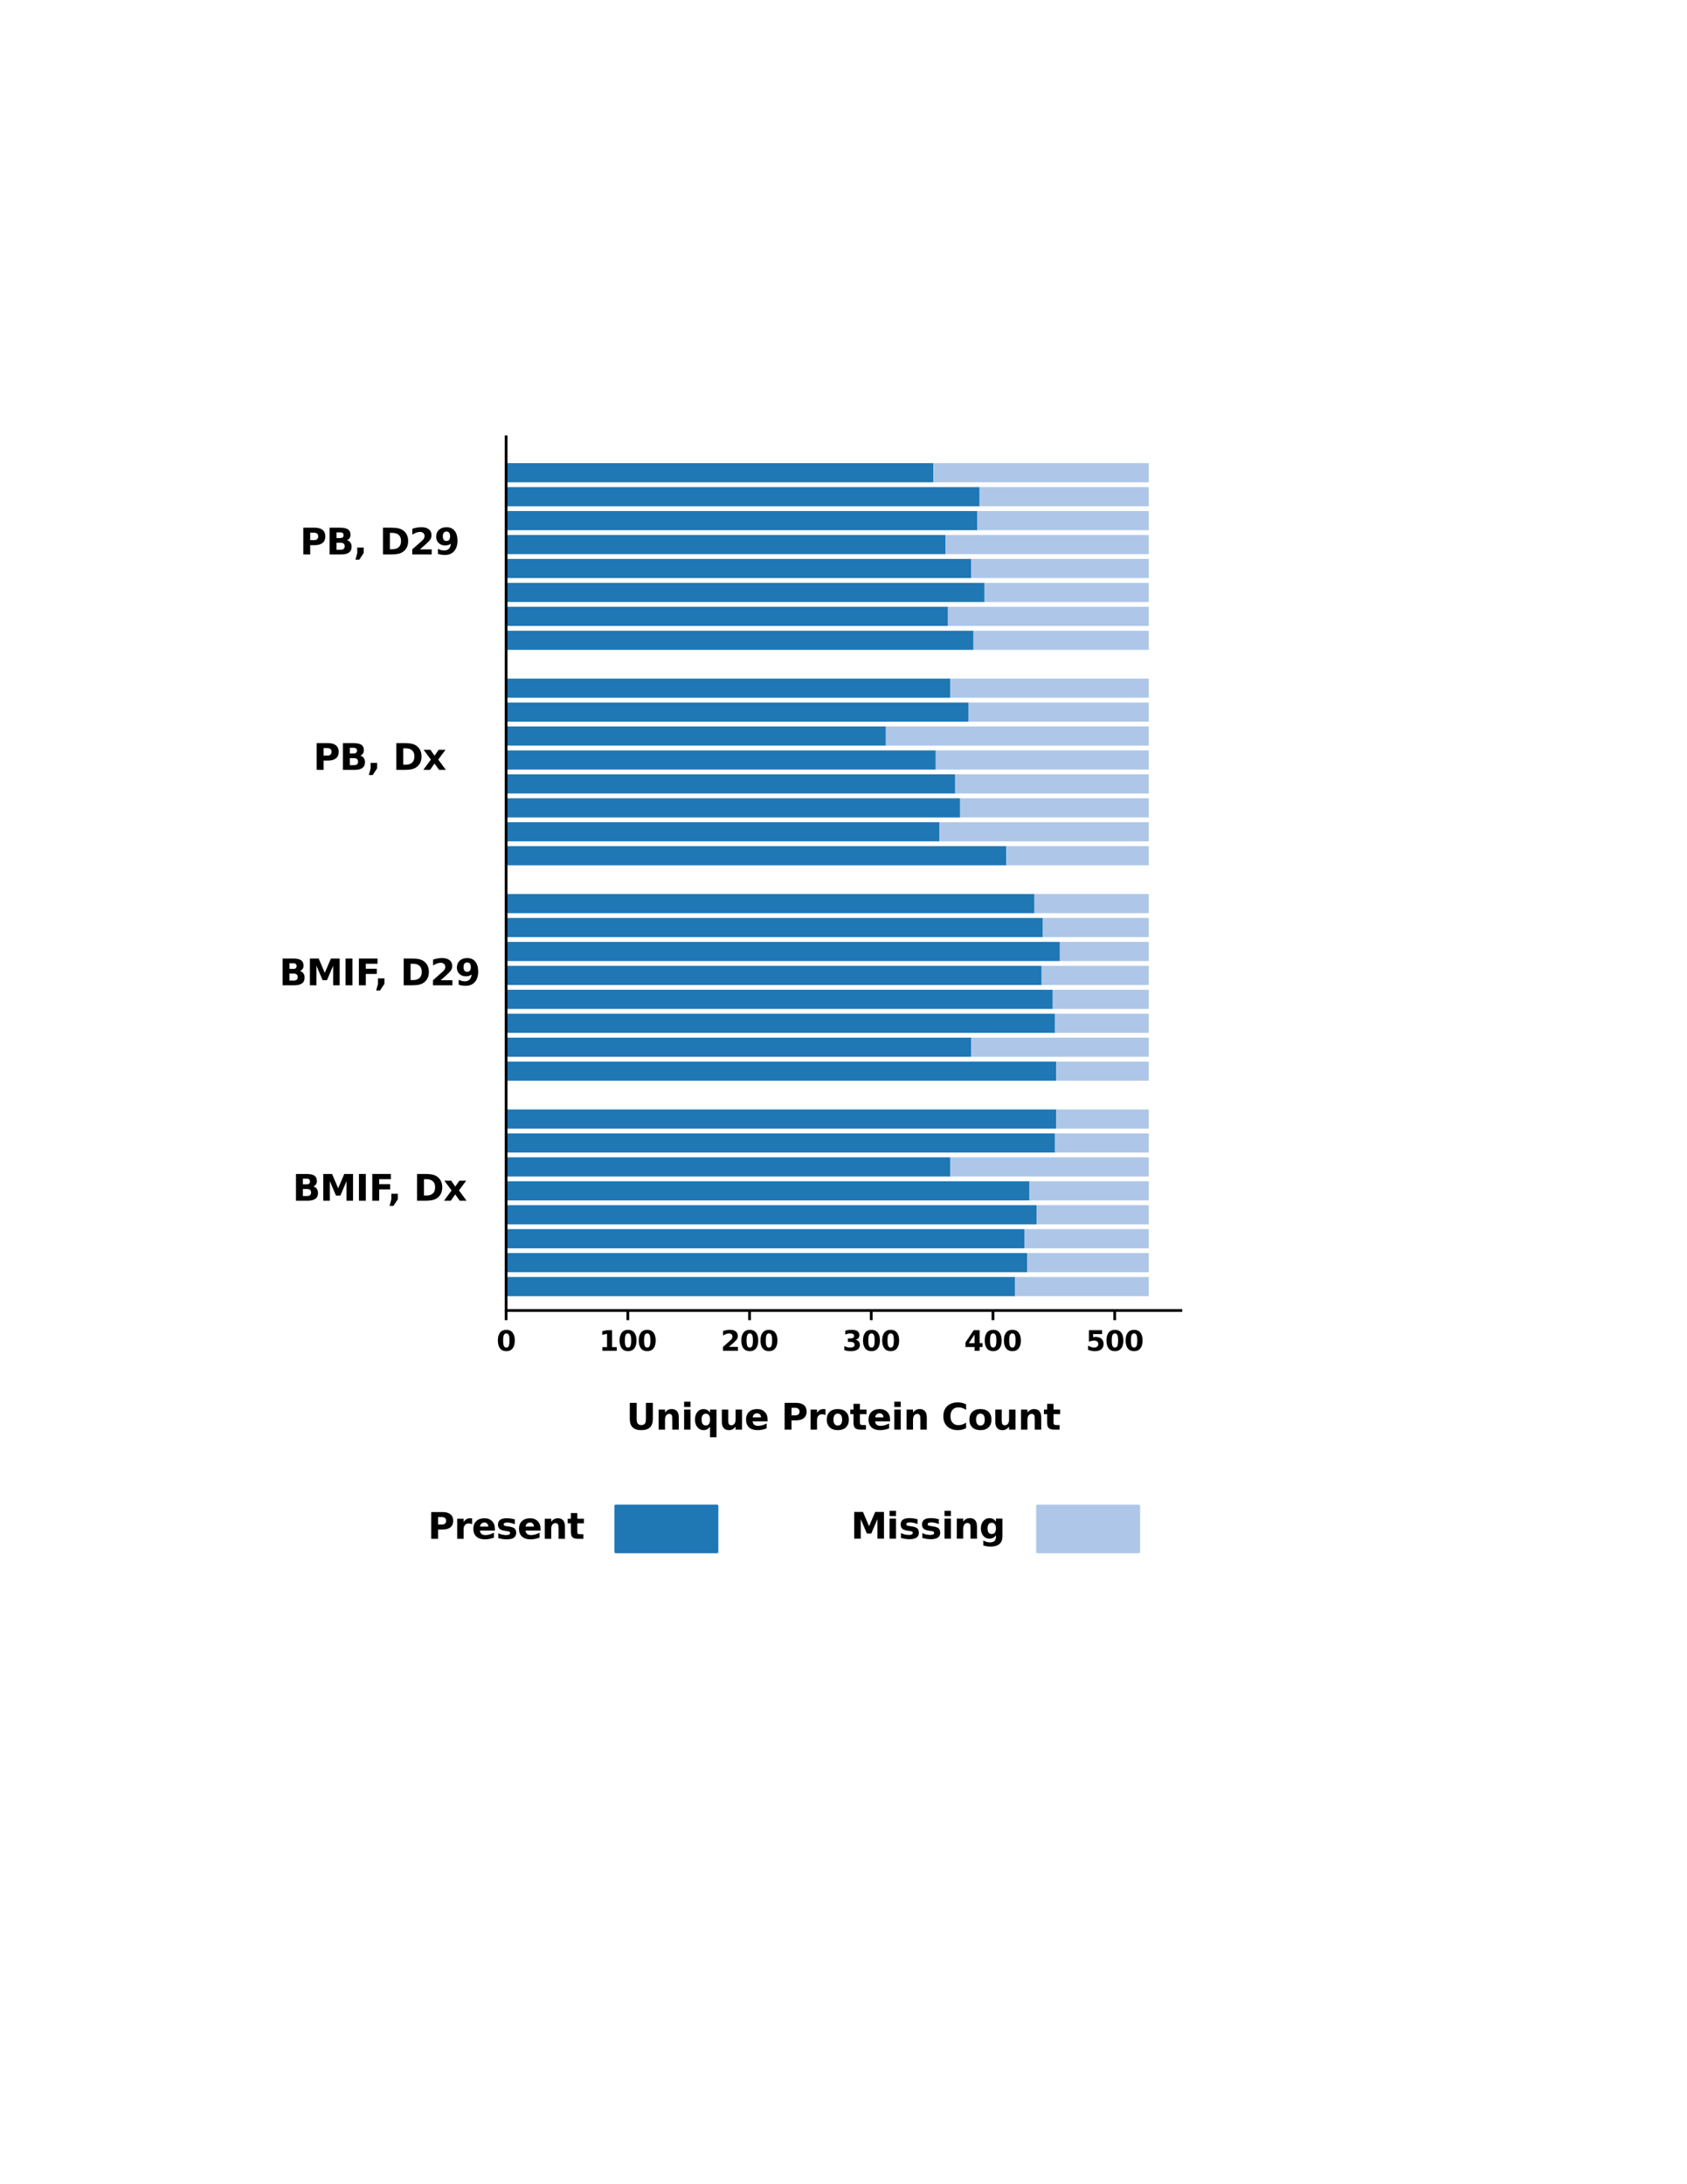 <?xml version="1.0" encoding="utf-8" standalone="no"?>
<!DOCTYPE svg PUBLIC "-//W3C//DTD SVG 1.1//EN"
  "http://www.w3.org/Graphics/SVG/1.1/DTD/svg11.dtd">
<svg xmlns:xlink="http://www.w3.org/1999/xlink" width="612pt" height="792pt" viewBox="0 0 612 792" xmlns="http://www.w3.org/2000/svg" version="1.1">
 <defs>
  <style type="text/css">*{stroke-linejoin: round; stroke-linecap: butt}</style>
 </defs>
 <g id="figure_1">
  <g id="patch_1">
   <path d="M 0 792 
L 612 792 
L 612 0 
L 0 0 
z
" style="fill: #ffffff"/>
  </g>
  <g id="axes_1">
   <g id="patch_2">
    <path d="M 183.6 475.2 
L 428.4 475.2 
L 428.4 158.4 
L 183.6 158.4 
z
" style="fill: #ffffff"/>
   </g>
   <g id="patch_3">
    <path d="M 183.6 469.992 
L 368.171 469.992 
L 368.171 463.049 
L 183.6 463.049 
z
" clip-path="url(#pd88fa4dce0)" style="fill: #1f77b4"/>
   </g>
   <g id="patch_4">
    <path d="M 183.6 461.313 
L 372.587 461.313 
L 372.587 454.369 
L 183.6 454.369 
z
" clip-path="url(#pd88fa4dce0)" style="fill: #1f77b4"/>
   </g>
   <g id="patch_5">
    <path d="M 183.6 452.633 
L 371.704 452.633 
L 371.704 445.69 
L 183.6 445.69 
z
" clip-path="url(#pd88fa4dce0)" style="fill: #1f77b4"/>
   </g>
   <g id="patch_6">
    <path d="M 183.6 443.954 
L 376.119 443.954 
L 376.119 437.01 
L 183.6 437.01 
z
" clip-path="url(#pd88fa4dce0)" style="fill: #1f77b4"/>
   </g>
   <g id="patch_7">
    <path d="M 183.6 435.275 
L 373.47 435.275 
L 373.47 428.331 
L 183.6 428.331 
z
" clip-path="url(#pd88fa4dce0)" style="fill: #1f77b4"/>
   </g>
   <g id="patch_8">
    <path d="M 183.6 426.595 
L 344.769 426.595 
L 344.769 419.652 
L 183.6 419.652 
z
" clip-path="url(#pd88fa4dce0)" style="fill: #1f77b4"/>
   </g>
   <g id="patch_9">
    <path d="M 183.6 417.916 
L 382.743 417.916 
L 382.743 410.972 
L 183.6 410.972 
z
" clip-path="url(#pd88fa4dce0)" style="fill: #1f77b4"/>
   </g>
   <g id="patch_10">
    <path d="M 183.6 409.236 
L 383.184 409.236 
L 383.184 402.293 
L 183.6 402.293 
z
" clip-path="url(#pd88fa4dce0)" style="fill: #1f77b4"/>
   </g>
   <g id="patch_11">
    <path d="M 368.171 469.992 
L 416.743 469.992 
L 416.743 463.049 
L 368.171 463.049 
z
" clip-path="url(#pd88fa4dce0)" style="fill: #aec7e8"/>
   </g>
   <g id="patch_12">
    <path d="M 372.587 461.313 
L 416.743 461.313 
L 416.743 454.369 
L 372.587 454.369 
z
" clip-path="url(#pd88fa4dce0)" style="fill: #aec7e8"/>
   </g>
   <g id="patch_13">
    <path d="M 371.704 452.633 
L 416.743 452.633 
L 416.743 445.69 
L 371.704 445.69 
z
" clip-path="url(#pd88fa4dce0)" style="fill: #aec7e8"/>
   </g>
   <g id="patch_14">
    <path d="M 376.119 443.954 
L 416.743 443.954 
L 416.743 437.01 
L 376.119 437.01 
z
" clip-path="url(#pd88fa4dce0)" style="fill: #aec7e8"/>
   </g>
   <g id="patch_15">
    <path d="M 373.47 435.275 
L 416.743 435.275 
L 416.743 428.331 
L 373.47 428.331 
z
" clip-path="url(#pd88fa4dce0)" style="fill: #aec7e8"/>
   </g>
   <g id="patch_16">
    <path d="M 344.769 426.595 
L 416.743 426.595 
L 416.743 419.652 
L 344.769 419.652 
z
" clip-path="url(#pd88fa4dce0)" style="fill: #aec7e8"/>
   </g>
   <g id="patch_17">
    <path d="M 382.743 417.916 
L 416.743 417.916 
L 416.743 410.972 
L 382.743 410.972 
z
" clip-path="url(#pd88fa4dce0)" style="fill: #aec7e8"/>
   </g>
   <g id="patch_18">
    <path d="M 383.184 409.236 
L 416.743 409.236 
L 416.743 402.293 
L 383.184 402.293 
z
" clip-path="url(#pd88fa4dce0)" style="fill: #aec7e8"/>
   </g>
   <g id="patch_19">
    <path d="M 183.6 391.877 
L 383.184 391.877 
L 383.184 384.934 
L 183.6 384.934 
z
" clip-path="url(#pd88fa4dce0)" style="fill: #1f77b4"/>
   </g>
   <g id="patch_20">
    <path d="M 183.6 383.198 
L 352.275 383.198 
L 352.275 376.254 
L 183.6 376.254 
z
" clip-path="url(#pd88fa4dce0)" style="fill: #1f77b4"/>
   </g>
   <g id="patch_21">
    <path d="M 183.6 374.518 
L 382.743 374.518 
L 382.743 367.575 
L 183.6 367.575 
z
" clip-path="url(#pd88fa4dce0)" style="fill: #1f77b4"/>
   </g>
   <g id="patch_22">
    <path d="M 183.6 365.839 
L 381.86 365.839 
L 381.86 358.895 
L 183.6 358.895 
z
" clip-path="url(#pd88fa4dce0)" style="fill: #1f77b4"/>
   </g>
   <g id="patch_23">
    <path d="M 183.6 357.159 
L 377.886 357.159 
L 377.886 350.216 
L 183.6 350.216 
z
" clip-path="url(#pd88fa4dce0)" style="fill: #1f77b4"/>
   </g>
   <g id="patch_24">
    <path d="M 183.6 348.48 
L 384.509 348.48 
L 384.509 341.536 
L 183.6 341.536 
z
" clip-path="url(#pd88fa4dce0)" style="fill: #1f77b4"/>
   </g>
   <g id="patch_25">
    <path d="M 183.6 339.801 
L 378.327 339.801 
L 378.327 332.857 
L 183.6 332.857 
z
" clip-path="url(#pd88fa4dce0)" style="fill: #1f77b4"/>
   </g>
   <g id="patch_26">
    <path d="M 183.6 331.121 
L 375.236 331.121 
L 375.236 324.178 
L 183.6 324.178 
z
" clip-path="url(#pd88fa4dce0)" style="fill: #1f77b4"/>
   </g>
   <g id="patch_27">
    <path d="M 383.184 391.877 
L 416.743 391.877 
L 416.743 384.934 
L 383.184 384.934 
z
" clip-path="url(#pd88fa4dce0)" style="fill: #aec7e8"/>
   </g>
   <g id="patch_28">
    <path d="M 352.275 383.198 
L 416.743 383.198 
L 416.743 376.254 
L 352.275 376.254 
z
" clip-path="url(#pd88fa4dce0)" style="fill: #aec7e8"/>
   </g>
   <g id="patch_29">
    <path d="M 382.743 374.518 
L 416.743 374.518 
L 416.743 367.575 
L 382.743 367.575 
z
" clip-path="url(#pd88fa4dce0)" style="fill: #aec7e8"/>
   </g>
   <g id="patch_30">
    <path d="M 381.86 365.839 
L 416.743 365.839 
L 416.743 358.895 
L 381.86 358.895 
z
" clip-path="url(#pd88fa4dce0)" style="fill: #aec7e8"/>
   </g>
   <g id="patch_31">
    <path d="M 377.886 357.159 
L 416.743 357.159 
L 416.743 350.216 
L 377.886 350.216 
z
" clip-path="url(#pd88fa4dce0)" style="fill: #aec7e8"/>
   </g>
   <g id="patch_32">
    <path d="M 384.509 348.48 
L 416.743 348.48 
L 416.743 341.536 
L 384.509 341.536 
z
" clip-path="url(#pd88fa4dce0)" style="fill: #aec7e8"/>
   </g>
   <g id="patch_33">
    <path d="M 378.327 339.801 
L 416.743 339.801 
L 416.743 332.857 
L 378.327 332.857 
z
" clip-path="url(#pd88fa4dce0)" style="fill: #aec7e8"/>
   </g>
   <g id="patch_34">
    <path d="M 375.236 331.121 
L 416.743 331.121 
L 416.743 324.178 
L 375.236 324.178 
z
" clip-path="url(#pd88fa4dce0)" style="fill: #aec7e8"/>
   </g>
   <g id="patch_35">
    <path d="M 183.6 313.762 
L 365.081 313.762 
L 365.081 306.819 
L 183.6 306.819 
z
" clip-path="url(#pd88fa4dce0)" style="fill: #1f77b4"/>
   </g>
   <g id="patch_36">
    <path d="M 183.6 305.083 
L 340.795 305.083 
L 340.795 298.139 
L 183.6 298.139 
z
" clip-path="url(#pd88fa4dce0)" style="fill: #1f77b4"/>
   </g>
   <g id="patch_37">
    <path d="M 183.6 296.403 
L 348.301 296.403 
L 348.301 289.46 
L 183.6 289.46 
z
" clip-path="url(#pd88fa4dce0)" style="fill: #1f77b4"/>
   </g>
   <g id="patch_38">
    <path d="M 183.6 287.724 
L 346.535 287.724 
L 346.535 280.78 
L 183.6 280.78 
z
" clip-path="url(#pd88fa4dce0)" style="fill: #1f77b4"/>
   </g>
   <g id="patch_39">
    <path d="M 183.6 279.044 
L 339.47 279.044 
L 339.47 272.101 
L 183.6 272.101 
z
" clip-path="url(#pd88fa4dce0)" style="fill: #1f77b4"/>
   </g>
   <g id="patch_40">
    <path d="M 183.6 270.365 
L 321.366 270.365 
L 321.366 263.421 
L 183.6 263.421 
z
" clip-path="url(#pd88fa4dce0)" style="fill: #1f77b4"/>
   </g>
   <g id="patch_41">
    <path d="M 183.6 261.685 
L 351.392 261.685 
L 351.392 254.742 
L 183.6 254.742 
z
" clip-path="url(#pd88fa4dce0)" style="fill: #1f77b4"/>
   </g>
   <g id="patch_42">
    <path d="M 183.6 253.006 
L 344.769 253.006 
L 344.769 246.062 
L 183.6 246.062 
z
" clip-path="url(#pd88fa4dce0)" style="fill: #1f77b4"/>
   </g>
   <g id="patch_43">
    <path d="M 365.081 313.762 
L 416.743 313.762 
L 416.743 306.819 
L 365.081 306.819 
z
" clip-path="url(#pd88fa4dce0)" style="fill: #aec7e8"/>
   </g>
   <g id="patch_44">
    <path d="M 340.795 305.083 
L 416.743 305.083 
L 416.743 298.139 
L 340.795 298.139 
z
" clip-path="url(#pd88fa4dce0)" style="fill: #aec7e8"/>
   </g>
   <g id="patch_45">
    <path d="M 348.301 296.403 
L 416.743 296.403 
L 416.743 289.46 
L 348.301 289.46 
z
" clip-path="url(#pd88fa4dce0)" style="fill: #aec7e8"/>
   </g>
   <g id="patch_46">
    <path d="M 346.535 287.724 
L 416.743 287.724 
L 416.743 280.78 
L 346.535 280.78 
z
" clip-path="url(#pd88fa4dce0)" style="fill: #aec7e8"/>
   </g>
   <g id="patch_47">
    <path d="M 339.47 279.044 
L 416.743 279.044 
L 416.743 272.101 
L 339.47 272.101 
z
" clip-path="url(#pd88fa4dce0)" style="fill: #aec7e8"/>
   </g>
   <g id="patch_48">
    <path d="M 321.366 270.365 
L 416.743 270.365 
L 416.743 263.421 
L 321.366 263.421 
z
" clip-path="url(#pd88fa4dce0)" style="fill: #aec7e8"/>
   </g>
   <g id="patch_49">
    <path d="M 351.392 261.685 
L 416.743 261.685 
L 416.743 254.742 
L 351.392 254.742 
z
" clip-path="url(#pd88fa4dce0)" style="fill: #aec7e8"/>
   </g>
   <g id="patch_50">
    <path d="M 344.769 253.006 
L 416.743 253.006 
L 416.743 246.062 
L 344.769 246.062 
z
" clip-path="url(#pd88fa4dce0)" style="fill: #aec7e8"/>
   </g>
   <g id="patch_51">
    <path d="M 183.6 235.647 
L 353.158 235.647 
L 353.158 228.704 
L 183.6 228.704 
z
" clip-path="url(#pd88fa4dce0)" style="fill: #1f77b4"/>
   </g>
   <g id="patch_52">
    <path d="M 183.6 226.968 
L 343.886 226.968 
L 343.886 220.024 
L 183.6 220.024 
z
" clip-path="url(#pd88fa4dce0)" style="fill: #1f77b4"/>
   </g>
   <g id="patch_53">
    <path d="M 183.6 218.288 
L 357.132 218.288 
L 357.132 211.345 
L 183.6 211.345 
z
" clip-path="url(#pd88fa4dce0)" style="fill: #1f77b4"/>
   </g>
   <g id="patch_54">
    <path d="M 183.6 209.609 
L 352.275 209.609 
L 352.275 202.665 
L 183.6 202.665 
z
" clip-path="url(#pd88fa4dce0)" style="fill: #1f77b4"/>
   </g>
   <g id="patch_55">
    <path d="M 183.6 200.929 
L 343.003 200.929 
L 343.003 193.986 
L 183.6 193.986 
z
" clip-path="url(#pd88fa4dce0)" style="fill: #1f77b4"/>
   </g>
   <g id="patch_56">
    <path d="M 183.6 192.25 
L 354.483 192.25 
L 354.483 185.306 
L 183.6 185.306 
z
" clip-path="url(#pd88fa4dce0)" style="fill: #1f77b4"/>
   </g>
   <g id="patch_57">
    <path d="M 183.6 183.57 
L 355.366 183.57 
L 355.366 176.627 
L 183.6 176.627 
z
" clip-path="url(#pd88fa4dce0)" style="fill: #1f77b4"/>
   </g>
   <g id="patch_58">
    <path d="M 183.6 174.891 
L 338.587 174.891 
L 338.587 167.947 
L 183.6 167.947 
z
" clip-path="url(#pd88fa4dce0)" style="fill: #1f77b4"/>
   </g>
   <g id="patch_59">
    <path d="M 353.158 235.647 
L 416.743 235.647 
L 416.743 228.704 
L 353.158 228.704 
z
" clip-path="url(#pd88fa4dce0)" style="fill: #aec7e8"/>
   </g>
   <g id="patch_60">
    <path d="M 343.886 226.968 
L 416.743 226.968 
L 416.743 220.024 
L 343.886 220.024 
z
" clip-path="url(#pd88fa4dce0)" style="fill: #aec7e8"/>
   </g>
   <g id="patch_61">
    <path d="M 357.132 218.288 
L 416.743 218.288 
L 416.743 211.345 
L 357.132 211.345 
z
" clip-path="url(#pd88fa4dce0)" style="fill: #aec7e8"/>
   </g>
   <g id="patch_62">
    <path d="M 352.275 209.609 
L 416.743 209.609 
L 416.743 202.665 
L 352.275 202.665 
z
" clip-path="url(#pd88fa4dce0)" style="fill: #aec7e8"/>
   </g>
   <g id="patch_63">
    <path d="M 343.003 200.929 
L 416.743 200.929 
L 416.743 193.986 
L 343.003 193.986 
z
" clip-path="url(#pd88fa4dce0)" style="fill: #aec7e8"/>
   </g>
   <g id="patch_64">
    <path d="M 354.483 192.25 
L 416.743 192.25 
L 416.743 185.306 
L 354.483 185.306 
z
" clip-path="url(#pd88fa4dce0)" style="fill: #aec7e8"/>
   </g>
   <g id="patch_65">
    <path d="M 355.366 183.57 
L 416.743 183.57 
L 416.743 176.627 
L 355.366 176.627 
z
" clip-path="url(#pd88fa4dce0)" style="fill: #aec7e8"/>
   </g>
   <g id="patch_66">
    <path d="M 338.587 174.891 
L 416.743 174.891 
L 416.743 167.947 
L 338.587 167.947 
z
" clip-path="url(#pd88fa4dce0)" style="fill: #aec7e8"/>
   </g>
   <g id="matplotlib.axis_1">
    <g id="xtick_1">
     <g id="line2d_1">
      <defs>
       <path id="m5236975636" d="M 0 0 
L 0 3.5 
" style="stroke: #000000"/>
      </defs>
      <g>
       <use xlink:href="#m5236975636" x="183.6" y="475.2" style="stroke: #000000"/>
      </g>
     </g>
     <g id="text_1">
      <!-- 0 -->
      <g transform="translate(180.121 489.798)scale(0.1 -0.1)">
       <defs>
        <path id="DejaVuSans-Bold-30" d="M 2944 2338 
Q 2944 3213 2780 3570 
Q 2616 3928 2228 3928 
Q 1841 3928 1675 3570 
Q 1509 3213 1509 2338 
Q 1509 1453 1675 1090 
Q 1841 728 2228 728 
Q 2613 728 2778 1090 
Q 2944 1453 2944 2338 
z
M 4147 2328 
Q 4147 1169 3647 539 
Q 3147 -91 2228 -91 
Q 1306 -91 806 539 
Q 306 1169 306 2328 
Q 306 3491 806 4120 
Q 1306 4750 2228 4750 
Q 3147 4750 3647 4120 
Q 4147 3491 4147 2328 
z
" transform="scale(0.016)"/>
       </defs>
       <use xlink:href="#DejaVuSans-Bold-30"/>
      </g>
     </g>
    </g>
    <g id="xtick_2">
     <g id="line2d_2">
      <g>
       <use xlink:href="#m5236975636" x="227.756" y="475.2" style="stroke: #000000"/>
      </g>
     </g>
     <g id="text_2">
      <!-- 100 -->
      <g transform="translate(217.319 489.798)scale(0.1 -0.1)">
       <defs>
        <path id="DejaVuSans-Bold-31" d="M 750 831 
L 1813 831 
L 1813 3847 
L 722 3622 
L 722 4441 
L 1806 4666 
L 2950 4666 
L 2950 831 
L 4013 831 
L 4013 0 
L 750 0 
L 750 831 
z
" transform="scale(0.016)"/>
       </defs>
       <use xlink:href="#DejaVuSans-Bold-31"/>
       <use xlink:href="#DejaVuSans-Bold-30" x="69.58"/>
       <use xlink:href="#DejaVuSans-Bold-30" x="139.16"/>
      </g>
     </g>
    </g>
    <g id="xtick_3">
     <g id="line2d_3">
      <g>
       <use xlink:href="#m5236975636" x="271.912" y="475.2" style="stroke: #000000"/>
      </g>
     </g>
     <g id="text_3">
      <!-- 200 -->
      <g transform="translate(261.475 489.798)scale(0.1 -0.1)">
       <defs>
        <path id="DejaVuSans-Bold-32" d="M 1844 884 
L 3897 884 
L 3897 0 
L 506 0 
L 506 884 
L 2209 2388 
Q 2438 2594 2547 2791 
Q 2656 2988 2656 3200 
Q 2656 3528 2436 3728 
Q 2216 3928 1850 3928 
Q 1569 3928 1234 3808 
Q 900 3688 519 3450 
L 519 4475 
Q 925 4609 1322 4679 
Q 1719 4750 2100 4750 
Q 2938 4750 3402 4381 
Q 3866 4013 3866 3353 
Q 3866 2972 3669 2642 
Q 3472 2313 2841 1759 
L 1844 884 
z
" transform="scale(0.016)"/>
       </defs>
       <use xlink:href="#DejaVuSans-Bold-32"/>
       <use xlink:href="#DejaVuSans-Bold-30" x="69.58"/>
       <use xlink:href="#DejaVuSans-Bold-30" x="139.16"/>
      </g>
     </g>
    </g>
    <g id="xtick_4">
     <g id="line2d_4">
      <g>
       <use xlink:href="#m5236975636" x="316.068" y="475.2" style="stroke: #000000"/>
      </g>
     </g>
     <g id="text_4">
      <!-- 300 -->
      <g transform="translate(305.631 489.798)scale(0.1 -0.1)">
       <defs>
        <path id="DejaVuSans-Bold-33" d="M 2981 2516 
Q 3453 2394 3698 2092 
Q 3944 1791 3944 1325 
Q 3944 631 3412 270 
Q 2881 -91 1863 -91 
Q 1503 -91 1142 -33 
Q 781 25 428 141 
L 428 1069 
Q 766 900 1098 814 
Q 1431 728 1753 728 
Q 2231 728 2486 893 
Q 2741 1059 2741 1369 
Q 2741 1688 2480 1852 
Q 2219 2016 1709 2016 
L 1228 2016 
L 1228 2791 
L 1734 2791 
Q 2188 2791 2409 2933 
Q 2631 3075 2631 3366 
Q 2631 3634 2415 3781 
Q 2200 3928 1806 3928 
Q 1516 3928 1219 3862 
Q 922 3797 628 3669 
L 628 4550 
Q 984 4650 1334 4700 
Q 1684 4750 2022 4750 
Q 2931 4750 3382 4451 
Q 3834 4153 3834 3553 
Q 3834 3144 3618 2883 
Q 3403 2622 2981 2516 
z
" transform="scale(0.016)"/>
       </defs>
       <use xlink:href="#DejaVuSans-Bold-33"/>
       <use xlink:href="#DejaVuSans-Bold-30" x="69.58"/>
       <use xlink:href="#DejaVuSans-Bold-30" x="139.16"/>
      </g>
     </g>
    </g>
    <g id="xtick_5">
     <g id="line2d_5">
      <g>
       <use xlink:href="#m5236975636" x="360.223" y="475.2" style="stroke: #000000"/>
      </g>
     </g>
     <g id="text_5">
      <!-- 400 -->
      <g transform="translate(349.787 489.798)scale(0.1 -0.1)">
       <defs>
        <path id="DejaVuSans-Bold-34" d="M 2356 3675 
L 1038 1722 
L 2356 1722 
L 2356 3675 
z
M 2156 4666 
L 3494 4666 
L 3494 1722 
L 4159 1722 
L 4159 850 
L 3494 850 
L 3494 0 
L 2356 0 
L 2356 850 
L 288 850 
L 288 1881 
L 2156 4666 
z
" transform="scale(0.016)"/>
       </defs>
       <use xlink:href="#DejaVuSans-Bold-34"/>
       <use xlink:href="#DejaVuSans-Bold-30" x="69.58"/>
       <use xlink:href="#DejaVuSans-Bold-30" x="139.16"/>
      </g>
     </g>
    </g>
    <g id="xtick_6">
     <g id="line2d_6">
      <g>
       <use xlink:href="#m5236975636" x="404.379" y="475.2" style="stroke: #000000"/>
      </g>
     </g>
     <g id="text_6">
      <!-- 500 -->
      <g transform="translate(393.943 489.798)scale(0.1 -0.1)">
       <defs>
        <path id="DejaVuSans-Bold-35" d="M 678 4666 
L 3669 4666 
L 3669 3781 
L 1638 3781 
L 1638 3059 
Q 1775 3097 1914 3117 
Q 2053 3138 2203 3138 
Q 3056 3138 3531 2711 
Q 4006 2284 4006 1522 
Q 4006 766 3489 337 
Q 2972 -91 2053 -91 
Q 1656 -91 1267 -14 
Q 878 63 494 219 
L 494 1166 
Q 875 947 1217 837 
Q 1559 728 1863 728 
Q 2300 728 2551 942 
Q 2803 1156 2803 1522 
Q 2803 1891 2551 2103 
Q 2300 2316 1863 2316 
Q 1603 2316 1309 2248 
Q 1016 2181 678 2041 
L 678 4666 
z
" transform="scale(0.016)"/>
       </defs>
       <use xlink:href="#DejaVuSans-Bold-35"/>
       <use xlink:href="#DejaVuSans-Bold-30" x="69.58"/>
       <use xlink:href="#DejaVuSans-Bold-30" x="139.16"/>
      </g>
     </g>
    </g>
   </g>
   <g id="matplotlib.axis_2"/>
   <g id="patch_67">
    <path d="M 183.6 475.2 
L 183.6 158.4 
" style="fill: none; stroke: #000000; stroke-linejoin: miter; stroke-linecap: square"/>
   </g>
   <g id="patch_68">
    <path d="M 183.6 475.2 
L 428.4 475.2 
" style="fill: none; stroke: #000000; stroke-linejoin: miter; stroke-linecap: square"/>
   </g>
  </g>
  <g id="patch_69">
   <path d="M 223.38 562.716 
L 260.1 562.716 
L 260.1 546.084 
L 223.38 546.084 
z
" style="fill: #1f77b4; stroke: #1f77b4; stroke-linejoin: miter"/>
  </g>
  <g id="patch_70">
   <path d="M 376.38 562.716 
L 413.1 562.716 
L 413.1 546.084 
L 376.38 546.084 
z
" style="fill: #aec7e8; stroke: #aec7e8; stroke-linejoin: miter"/>
  </g>
  <g id="text_7">
   <!-- BMIF, Dx -->
   <g transform="translate(106.147 435.39)scale(0.13 -0.13)">
    <defs>
     <path id="DejaVuSans-Bold-42" d="M 2456 2859 
Q 2741 2859 2887 2984 
Q 3034 3109 3034 3353 
Q 3034 3594 2887 3720 
Q 2741 3847 2456 3847 
L 1791 3847 
L 1791 2859 
L 2456 2859 
z
M 2497 819 
Q 2859 819 3042 972 
Q 3225 1125 3225 1434 
Q 3225 1738 3044 1889 
Q 2863 2041 2497 2041 
L 1791 2041 
L 1791 819 
L 2497 819 
z
M 3616 2497 
Q 4003 2384 4215 2081 
Q 4428 1778 4428 1338 
Q 4428 663 3972 331 
Q 3516 0 2584 0 
L 588 0 
L 588 4666 
L 2394 4666 
Q 3366 4666 3802 4372 
Q 4238 4078 4238 3431 
Q 4238 3091 4078 2852 
Q 3919 2613 3616 2497 
z
" transform="scale(0.016)"/>
     <path id="DejaVuSans-Bold-4d" d="M 588 4666 
L 2119 4666 
L 3181 2169 
L 4250 4666 
L 5778 4666 
L 5778 0 
L 4641 0 
L 4641 3413 
L 3566 897 
L 2803 897 
L 1728 3413 
L 1728 0 
L 588 0 
L 588 4666 
z
" transform="scale(0.016)"/>
     <path id="DejaVuSans-Bold-49" d="M 588 4666 
L 1791 4666 
L 1791 0 
L 588 0 
L 588 4666 
z
" transform="scale(0.016)"/>
     <path id="DejaVuSans-Bold-46" d="M 588 4666 
L 3834 4666 
L 3834 3756 
L 1791 3756 
L 1791 2888 
L 3713 2888 
L 3713 1978 
L 1791 1978 
L 1791 0 
L 588 0 
L 588 4666 
z
" transform="scale(0.016)"/>
     <path id="DejaVuSans-Bold-2c" d="M 653 1209 
L 1778 1209 
L 1778 256 
L 1006 -909 
L 341 -909 
L 653 256 
L 653 1209 
z
" transform="scale(0.016)"/>
     <path id="DejaVuSans-Bold-20" transform="scale(0.016)"/>
     <path id="DejaVuSans-Bold-44" d="M 1791 3756 
L 1791 909 
L 2222 909 
Q 2959 909 3348 1275 
Q 3738 1641 3738 2338 
Q 3738 3031 3350 3393 
Q 2963 3756 2222 3756 
L 1791 3756 
z
M 588 4666 
L 1856 4666 
Q 2919 4666 3439 4514 
Q 3959 4363 4331 4000 
Q 4659 3684 4818 3271 
Q 4978 2859 4978 2338 
Q 4978 1809 4818 1395 
Q 4659 981 4331 666 
Q 3956 303 3431 151 
Q 2906 0 1856 0 
L 588 0 
L 588 4666 
z
" transform="scale(0.016)"/>
     <path id="DejaVuSans-Bold-78" d="M 1422 1791 
L 159 3500 
L 1344 3500 
L 2059 2463 
L 2784 3500 
L 3969 3500 
L 2706 1797 
L 4031 0 
L 2847 0 
L 2059 1106 
L 1281 0 
L 97 0 
L 1422 1791 
z
" transform="scale(0.016)"/>
    </defs>
    <use xlink:href="#DejaVuSans-Bold-42"/>
    <use xlink:href="#DejaVuSans-Bold-4d" x="76.221"/>
    <use xlink:href="#DejaVuSans-Bold-49" x="175.732"/>
    <use xlink:href="#DejaVuSans-Bold-46" x="212.939"/>
    <use xlink:href="#DejaVuSans-Bold-2c" x="265.125"/>
    <use xlink:href="#DejaVuSans-Bold-20" x="303.113"/>
    <use xlink:href="#DejaVuSans-Bold-44" x="337.928"/>
    <use xlink:href="#DejaVuSans-Bold-78" x="420.936"/>
   </g>
  </g>
  <g id="text_8">
   <!-- BMIF, D29 -->
   <g transform="translate(101.294 357.275)scale(0.13 -0.13)">
    <defs>
     <path id="DejaVuSans-Bold-39" d="M 641 103 
L 641 966 
Q 928 831 1190 764 
Q 1453 697 1709 697 
Q 2247 697 2547 995 
Q 2847 1294 2900 1881 
Q 2688 1725 2447 1647 
Q 2206 1569 1925 1569 
Q 1209 1569 770 1986 
Q 331 2403 331 3084 
Q 331 3838 820 4291 
Q 1309 4744 2131 4744 
Q 3044 4744 3544 4128 
Q 4044 3513 4044 2388 
Q 4044 1231 3459 570 
Q 2875 -91 1856 -91 
Q 1528 -91 1228 -42 
Q 928 6 641 103 
z
M 2125 2350 
Q 2441 2350 2600 2554 
Q 2759 2759 2759 3169 
Q 2759 3575 2600 3781 
Q 2441 3988 2125 3988 
Q 1809 3988 1650 3781 
Q 1491 3575 1491 3169 
Q 1491 2759 1650 2554 
Q 1809 2350 2125 2350 
z
" transform="scale(0.016)"/>
    </defs>
    <use xlink:href="#DejaVuSans-Bold-42"/>
    <use xlink:href="#DejaVuSans-Bold-4d" x="76.221"/>
    <use xlink:href="#DejaVuSans-Bold-49" x="175.732"/>
    <use xlink:href="#DejaVuSans-Bold-46" x="212.939"/>
    <use xlink:href="#DejaVuSans-Bold-2c" x="265.125"/>
    <use xlink:href="#DejaVuSans-Bold-20" x="303.113"/>
    <use xlink:href="#DejaVuSans-Bold-44" x="337.928"/>
    <use xlink:href="#DejaVuSans-Bold-32" x="420.936"/>
    <use xlink:href="#DejaVuSans-Bold-39" x="490.516"/>
   </g>
  </g>
  <g id="text_9">
   <!-- PB, Dx -->
   <g transform="translate(113.661 279.16)scale(0.13 -0.13)">
    <defs>
     <path id="DejaVuSans-Bold-50" d="M 588 4666 
L 2584 4666 
Q 3475 4666 3951 4270 
Q 4428 3875 4428 3144 
Q 4428 2409 3951 2014 
Q 3475 1619 2584 1619 
L 1791 1619 
L 1791 0 
L 588 0 
L 588 4666 
z
M 1791 3794 
L 1791 2491 
L 2456 2491 
Q 2806 2491 2997 2661 
Q 3188 2831 3188 3144 
Q 3188 3456 2997 3625 
Q 2806 3794 2456 3794 
L 1791 3794 
z
" transform="scale(0.016)"/>
    </defs>
    <use xlink:href="#DejaVuSans-Bold-50"/>
    <use xlink:href="#DejaVuSans-Bold-42" x="73.291"/>
    <use xlink:href="#DejaVuSans-Bold-2c" x="149.512"/>
    <use xlink:href="#DejaVuSans-Bold-20" x="187.5"/>
    <use xlink:href="#DejaVuSans-Bold-44" x="222.314"/>
    <use xlink:href="#DejaVuSans-Bold-78" x="305.322"/>
   </g>
  </g>
  <g id="text_10">
   <!-- PB, D29 -->
   <g transform="translate(108.809 201.045)scale(0.13 -0.13)">
    <use xlink:href="#DejaVuSans-Bold-50"/>
    <use xlink:href="#DejaVuSans-Bold-42" x="73.291"/>
    <use xlink:href="#DejaVuSans-Bold-2c" x="149.512"/>
    <use xlink:href="#DejaVuSans-Bold-20" x="187.5"/>
    <use xlink:href="#DejaVuSans-Bold-44" x="222.314"/>
    <use xlink:href="#DejaVuSans-Bold-32" x="305.322"/>
    <use xlink:href="#DejaVuSans-Bold-39" x="374.902"/>
   </g>
  </g>
  <g id="text_11">
   <!-- Unique Protein Count -->
   <g transform="translate(227.248 518.387)scale(0.13 -0.13)">
    <defs>
     <path id="DejaVuSans-Bold-55" d="M 588 4666 
L 1791 4666 
L 1791 1869 
Q 1791 1291 1980 1042 
Q 2169 794 2597 794 
Q 3028 794 3217 1042 
Q 3406 1291 3406 1869 
L 3406 4666 
L 4609 4666 
L 4609 1869 
Q 4609 878 4112 393 
Q 3616 -91 2597 -91 
Q 1581 -91 1084 393 
Q 588 878 588 1869 
L 588 4666 
z
" transform="scale(0.016)"/>
     <path id="DejaVuSans-Bold-6e" d="M 4056 2131 
L 4056 0 
L 2931 0 
L 2931 347 
L 2931 1631 
Q 2931 2084 2911 2256 
Q 2891 2428 2841 2509 
Q 2775 2619 2662 2680 
Q 2550 2741 2406 2741 
Q 2056 2741 1856 2470 
Q 1656 2200 1656 1722 
L 1656 0 
L 538 0 
L 538 3500 
L 1656 3500 
L 1656 2988 
Q 1909 3294 2193 3439 
Q 2478 3584 2822 3584 
Q 3428 3584 3742 3212 
Q 4056 2841 4056 2131 
z
" transform="scale(0.016)"/>
     <path id="DejaVuSans-Bold-69" d="M 538 3500 
L 1656 3500 
L 1656 0 
L 538 0 
L 538 3500 
z
M 538 4863 
L 1656 4863 
L 1656 3950 
L 538 3950 
L 538 4863 
z
" transform="scale(0.016)"/>
     <path id="DejaVuSans-Bold-71" d="M 2181 2772 
Q 1825 2772 1636 2509 
Q 1447 2247 1447 1747 
Q 1447 1247 1636 984 
Q 1825 722 2181 722 
Q 2541 722 2730 984 
Q 2919 1247 2919 1747 
Q 2919 2247 2730 2509 
Q 2541 2772 2181 2772 
z
M 2919 506 
Q 2688 197 2409 53 
Q 2131 -91 1766 -91 
Q 1119 -91 703 423 
Q 288 938 288 1747 
Q 288 2556 703 3067 
Q 1119 3578 1766 3578 
Q 2131 3578 2409 3434 
Q 2688 3291 2919 2981 
L 2919 3500 
L 4044 3500 
L 4044 -1331 
L 2919 -1331 
L 2919 506 
z
" transform="scale(0.016)"/>
     <path id="DejaVuSans-Bold-75" d="M 500 1363 
L 500 3500 
L 1625 3500 
L 1625 3150 
Q 1625 2866 1622 2436 
Q 1619 2006 1619 1863 
Q 1619 1441 1641 1255 
Q 1663 1069 1716 984 
Q 1784 875 1895 815 
Q 2006 756 2150 756 
Q 2500 756 2700 1025 
Q 2900 1294 2900 1772 
L 2900 3500 
L 4019 3500 
L 4019 0 
L 2900 0 
L 2900 506 
Q 2647 200 2364 54 
Q 2081 -91 1741 -91 
Q 1134 -91 817 281 
Q 500 653 500 1363 
z
" transform="scale(0.016)"/>
     <path id="DejaVuSans-Bold-65" d="M 4031 1759 
L 4031 1441 
L 1416 1441 
Q 1456 1047 1700 850 
Q 1944 653 2381 653 
Q 2734 653 3104 758 
Q 3475 863 3866 1075 
L 3866 213 
Q 3469 63 3072 -14 
Q 2675 -91 2278 -91 
Q 1328 -91 801 392 
Q 275 875 275 1747 
Q 275 2603 792 3093 
Q 1309 3584 2216 3584 
Q 3041 3584 3536 3087 
Q 4031 2591 4031 1759 
z
M 2881 2131 
Q 2881 2450 2695 2645 
Q 2509 2841 2209 2841 
Q 1884 2841 1681 2658 
Q 1478 2475 1428 2131 
L 2881 2131 
z
" transform="scale(0.016)"/>
     <path id="DejaVuSans-Bold-72" d="M 3138 2547 
Q 2991 2616 2845 2648 
Q 2700 2681 2553 2681 
Q 2122 2681 1889 2404 
Q 1656 2128 1656 1613 
L 1656 0 
L 538 0 
L 538 3500 
L 1656 3500 
L 1656 2925 
Q 1872 3269 2151 3426 
Q 2431 3584 2822 3584 
Q 2878 3584 2943 3579 
Q 3009 3575 3134 3559 
L 3138 2547 
z
" transform="scale(0.016)"/>
     <path id="DejaVuSans-Bold-6f" d="M 2203 2784 
Q 1831 2784 1636 2517 
Q 1441 2250 1441 1747 
Q 1441 1244 1636 976 
Q 1831 709 2203 709 
Q 2569 709 2762 976 
Q 2956 1244 2956 1747 
Q 2956 2250 2762 2517 
Q 2569 2784 2203 2784 
z
M 2203 3584 
Q 3106 3584 3614 3096 
Q 4122 2609 4122 1747 
Q 4122 884 3614 396 
Q 3106 -91 2203 -91 
Q 1297 -91 786 396 
Q 275 884 275 1747 
Q 275 2609 786 3096 
Q 1297 3584 2203 3584 
z
" transform="scale(0.016)"/>
     <path id="DejaVuSans-Bold-74" d="M 1759 4494 
L 1759 3500 
L 2913 3500 
L 2913 2700 
L 1759 2700 
L 1759 1216 
Q 1759 972 1856 886 
Q 1953 800 2241 800 
L 2816 800 
L 2816 0 
L 1856 0 
Q 1194 0 917 276 
Q 641 553 641 1216 
L 641 2700 
L 84 2700 
L 84 3500 
L 641 3500 
L 641 4494 
L 1759 4494 
z
" transform="scale(0.016)"/>
     <path id="DejaVuSans-Bold-43" d="M 4288 256 
Q 3956 84 3597 -3 
Q 3238 -91 2847 -91 
Q 1681 -91 1000 561 
Q 319 1213 319 2328 
Q 319 3447 1000 4098 
Q 1681 4750 2847 4750 
Q 3238 4750 3597 4662 
Q 3956 4575 4288 4403 
L 4288 3438 
Q 3953 3666 3628 3772 
Q 3303 3878 2944 3878 
Q 2300 3878 1931 3465 
Q 1563 3053 1563 2328 
Q 1563 1606 1931 1193 
Q 2300 781 2944 781 
Q 3303 781 3628 887 
Q 3953 994 4288 1222 
L 4288 256 
z
" transform="scale(0.016)"/>
    </defs>
    <use xlink:href="#DejaVuSans-Bold-55"/>
    <use xlink:href="#DejaVuSans-Bold-6e" x="81.201"/>
    <use xlink:href="#DejaVuSans-Bold-69" x="152.393"/>
    <use xlink:href="#DejaVuSans-Bold-71" x="186.67"/>
    <use xlink:href="#DejaVuSans-Bold-75" x="258.252"/>
    <use xlink:href="#DejaVuSans-Bold-65" x="329.443"/>
    <use xlink:href="#DejaVuSans-Bold-20" x="397.266"/>
    <use xlink:href="#DejaVuSans-Bold-50" x="432.08"/>
    <use xlink:href="#DejaVuSans-Bold-72" x="505.371"/>
    <use xlink:href="#DejaVuSans-Bold-6f" x="554.688"/>
    <use xlink:href="#DejaVuSans-Bold-74" x="623.389"/>
    <use xlink:href="#DejaVuSans-Bold-65" x="671.191"/>
    <use xlink:href="#DejaVuSans-Bold-69" x="739.014"/>
    <use xlink:href="#DejaVuSans-Bold-6e" x="773.291"/>
    <use xlink:href="#DejaVuSans-Bold-20" x="844.482"/>
    <use xlink:href="#DejaVuSans-Bold-43" x="879.297"/>
    <use xlink:href="#DejaVuSans-Bold-6f" x="952.686"/>
    <use xlink:href="#DejaVuSans-Bold-75" x="1021.387"/>
    <use xlink:href="#DejaVuSans-Bold-6e" x="1092.578"/>
    <use xlink:href="#DejaVuSans-Bold-74" x="1163.77"/>
   </g>
  </g>
  <g id="text_12">
   <!-- Present -->
   <g transform="translate(155.21 557.987)scale(0.13 -0.13)">
    <defs>
     <path id="DejaVuSans-Bold-73" d="M 3272 3391 
L 3272 2541 
Q 2913 2691 2578 2766 
Q 2244 2841 1947 2841 
Q 1628 2841 1473 2761 
Q 1319 2681 1319 2516 
Q 1319 2381 1436 2309 
Q 1553 2238 1856 2203 
L 2053 2175 
Q 2913 2066 3209 1816 
Q 3506 1566 3506 1031 
Q 3506 472 3093 190 
Q 2681 -91 1863 -91 
Q 1516 -91 1145 -36 
Q 775 19 384 128 
L 384 978 
Q 719 816 1070 734 
Q 1422 653 1784 653 
Q 2113 653 2278 743 
Q 2444 834 2444 1013 
Q 2444 1163 2330 1236 
Q 2216 1309 1875 1350 
L 1678 1375 
Q 931 1469 631 1722 
Q 331 1975 331 2491 
Q 331 3047 712 3315 
Q 1094 3584 1881 3584 
Q 2191 3584 2531 3537 
Q 2872 3491 3272 3391 
z
" transform="scale(0.016)"/>
    </defs>
    <use xlink:href="#DejaVuSans-Bold-50"/>
    <use xlink:href="#DejaVuSans-Bold-72" x="73.291"/>
    <use xlink:href="#DejaVuSans-Bold-65" x="122.607"/>
    <use xlink:href="#DejaVuSans-Bold-73" x="190.43"/>
    <use xlink:href="#DejaVuSans-Bold-65" x="249.951"/>
    <use xlink:href="#DejaVuSans-Bold-6e" x="317.773"/>
    <use xlink:href="#DejaVuSans-Bold-74" x="388.965"/>
   </g>
  </g>
  <g id="text_13">
   <!-- Missing -->
   <g transform="translate(308.658 557.936)scale(0.13 -0.13)">
    <defs>
     <path id="DejaVuSans-Bold-67" d="M 2919 594 
Q 2688 288 2409 144 
Q 2131 0 1766 0 
Q 1125 0 706 504 
Q 288 1009 288 1791 
Q 288 2575 706 3076 
Q 1125 3578 1766 3578 
Q 2131 3578 2409 3434 
Q 2688 3291 2919 2981 
L 2919 3500 
L 4044 3500 
L 4044 353 
Q 4044 -491 3511 -936 
Q 2978 -1381 1966 -1381 
Q 1638 -1381 1331 -1331 
Q 1025 -1281 716 -1178 
L 716 -306 
Q 1009 -475 1290 -558 
Q 1572 -641 1856 -641 
Q 2406 -641 2662 -400 
Q 2919 -159 2919 353 
L 2919 594 
z
M 2181 2772 
Q 1834 2772 1640 2515 
Q 1447 2259 1447 1791 
Q 1447 1309 1634 1061 
Q 1822 813 2181 813 
Q 2531 813 2725 1069 
Q 2919 1325 2919 1791 
Q 2919 2259 2725 2515 
Q 2531 2772 2181 2772 
z
" transform="scale(0.016)"/>
    </defs>
    <use xlink:href="#DejaVuSans-Bold-4d"/>
    <use xlink:href="#DejaVuSans-Bold-69" x="99.512"/>
    <use xlink:href="#DejaVuSans-Bold-73" x="133.789"/>
    <use xlink:href="#DejaVuSans-Bold-73" x="193.311"/>
    <use xlink:href="#DejaVuSans-Bold-69" x="252.832"/>
    <use xlink:href="#DejaVuSans-Bold-6e" x="287.109"/>
    <use xlink:href="#DejaVuSans-Bold-67" x="358.301"/>
   </g>
  </g>
 </g>
 <defs>
  <clipPath id="pd88fa4dce0">
   <rect x="183.6" y="158.4" width="244.8" height="316.8"/>
  </clipPath>
 </defs>
</svg>
